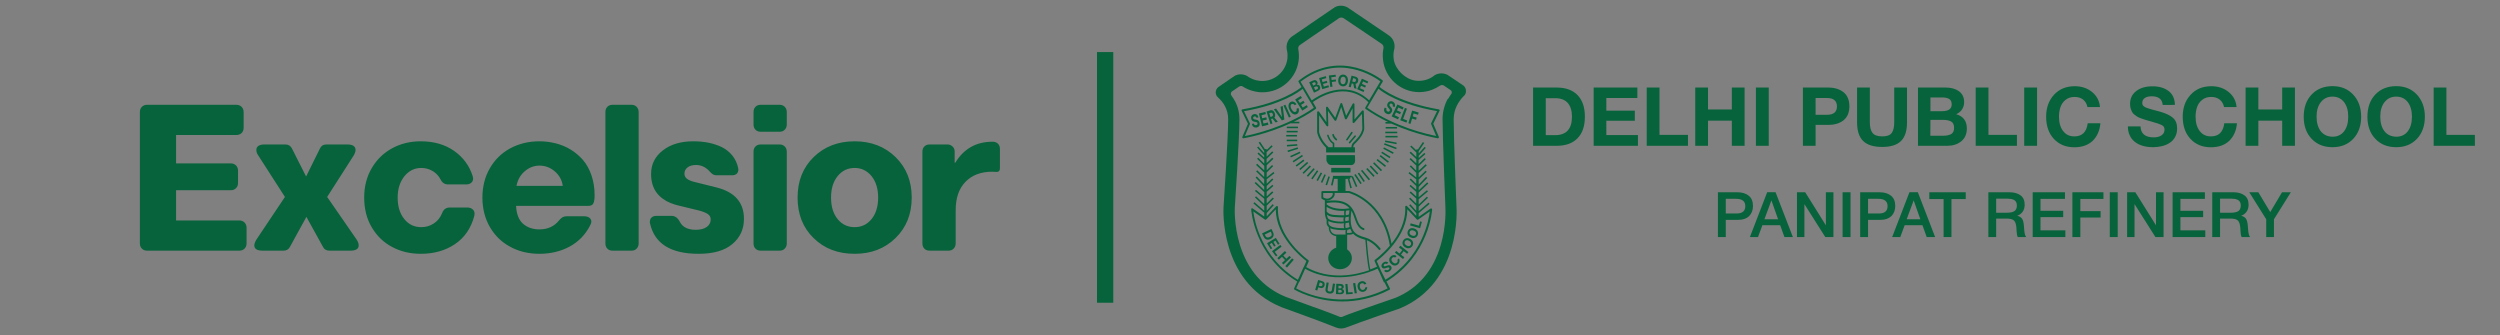 <svg width="768" height="103" viewBox="0 0 768 103" fill="none" xmlns="http://www.w3.org/2000/svg">
<rect x="0" y="0" width="768" height="103" fill="#808080" stroke="none"/>
<g clip-path="url(#clip0_2032_170)">
<mask id="mask0_2032_170" style="mask-type:luminance" maskUnits="userSpaceOnUse" x="364" y="0" width="398" height="103">
<path d="M761.231 0.5H364.769V103H761.231V0.5Z" fill="white"/>
</mask>
<g mask="url(#mask0_2032_170)">
<mask id="mask1_2032_170" style="mask-type:luminance" maskUnits="userSpaceOnUse" x="364" y="0" width="398" height="103">
<path d="M761.231 0.5H364.769V103H761.231V0.5Z" fill="white"/>
</mask>
<g mask="url(#mask1_2032_170)">
<path d="M470.963 44.79V26.889H478.204C480.969 26.889 483.106 27.669 484.615 29.202C486.123 30.761 486.877 32.974 486.877 35.84C486.877 38.731 486.123 40.943 484.615 42.477C483.106 44.036 480.969 44.79 478.204 44.79H470.963ZM474.86 41.522H477.701C481.17 41.522 482.905 39.636 482.905 35.84C482.905 34.029 482.478 32.622 481.623 31.641C480.768 30.66 479.461 30.158 477.726 30.158H474.86V41.522ZM502.998 26.889V30.107H493.469V34.004H502.219V37.097H493.469V41.496H503.174V44.79H489.572V26.889H502.998ZM518.547 41.421V44.79H505.876V26.889H509.798V41.421H518.547ZM535.939 26.889V44.79H532.017V37.072H524.701V44.79H520.779V26.889H524.701V33.627H532.017V26.889H535.939ZM543.361 26.889V44.79H539.414V26.889H543.361ZM553.852 26.889H561.57C563.581 26.889 565.165 27.392 566.347 28.348C567.529 29.303 568.132 30.736 568.132 32.647C568.132 34.532 567.529 35.965 566.372 36.921C565.19 37.876 563.657 38.354 561.771 38.354H557.748V44.79H553.852V26.889ZM557.748 30.107V35.261H561.243C563.28 35.261 564.31 34.407 564.31 32.697C564.31 30.987 563.28 30.107 561.268 30.107H557.748ZM585.832 26.889V37.65C585.832 40.214 585.203 42.125 583.971 43.332C582.739 44.539 580.828 45.142 578.214 45.142C575.549 45.142 573.613 44.539 572.356 43.307C571.099 42.075 570.495 40.164 570.495 37.6V26.889H574.417V37.6C574.417 39.058 574.694 40.139 575.247 40.843C575.8 41.547 576.806 41.899 578.264 41.899C579.672 41.899 580.627 41.547 581.13 40.843C581.633 40.139 581.909 39.058 581.909 37.6V26.889H585.832ZM589.205 26.889H597.678C599.337 26.889 600.72 27.266 601.776 28.021C602.832 28.775 603.385 29.881 603.385 31.39C603.385 32.245 603.159 32.974 602.731 33.627C602.279 34.281 601.701 34.759 600.946 35.086C603.109 35.714 604.215 37.172 604.215 39.46C604.215 41.17 603.637 42.477 602.505 43.407C601.349 44.337 599.916 44.79 598.156 44.79H589.205V26.889ZM593.027 29.931V34.155H596.597C598.558 34.155 599.564 33.451 599.564 32.069C599.564 31.239 599.287 30.686 598.759 30.384C598.206 30.082 597.502 29.931 596.597 29.931H593.027ZM593.027 36.82L593.002 41.698H596.949C597.98 41.698 598.784 41.522 599.388 41.195C599.991 40.843 600.293 40.214 600.293 39.259C600.293 38.278 599.966 37.625 599.337 37.298C598.709 36.971 597.854 36.82 596.773 36.82H593.027ZM619.604 41.421V44.79H606.933V26.889H610.855V41.421H619.604ZM625.783 26.889V44.79H621.836V26.889H625.783ZM645.241 37.876C645.04 40.139 644.235 41.924 642.878 43.256C641.495 44.564 639.609 45.243 637.221 45.243C634.606 45.243 632.519 44.363 630.935 42.653C629.351 40.943 628.572 38.656 628.572 35.84C628.572 33.15 629.351 30.912 630.961 29.152C632.57 27.367 634.707 26.487 637.372 26.487C639.484 26.487 641.269 27.09 642.727 28.297C644.16 29.504 644.964 31.038 645.115 32.898H641.269C641.067 31.892 640.615 31.138 639.911 30.585C639.207 30.032 638.352 29.781 637.296 29.781C636.19 29.781 635.285 30.082 634.531 30.686C633.776 31.289 633.274 32.043 632.972 32.923C632.67 33.828 632.519 34.784 632.519 35.84C632.519 37.7 632.947 39.158 633.802 40.265C634.656 41.371 635.788 41.899 637.246 41.899C639.634 41.899 640.992 40.566 641.344 37.876H645.241ZM668.133 32.219L664.387 32.245C664.236 30.459 663.105 29.579 660.993 29.579C660.088 29.579 659.384 29.755 658.881 30.107C658.378 30.459 658.102 30.962 658.102 31.616C658.102 31.817 658.152 32.018 658.202 32.194C658.278 32.345 658.403 32.496 658.579 32.647C658.781 32.798 658.957 32.898 659.133 32.999C659.334 33.099 659.61 33.2 659.962 33.3C660.314 33.401 660.641 33.502 660.943 33.602C661.244 33.678 661.647 33.778 662.175 33.929C662.728 34.055 663.18 34.18 663.583 34.306C665.343 34.809 666.675 35.437 667.53 36.192C668.385 36.946 668.812 38.027 668.812 39.435C668.812 40.441 668.611 41.346 668.183 42.1C667.781 42.854 667.203 43.458 666.499 43.91C665.795 44.363 665.016 44.69 664.161 44.891C663.306 45.092 662.401 45.218 661.446 45.218C659.032 45.218 657.121 44.639 655.764 43.533C654.406 42.427 653.702 40.843 653.677 38.831H657.574C657.649 41.069 659.007 42.2 661.622 42.2C662.652 42.2 663.457 41.974 664.06 41.547C664.664 41.119 664.94 40.541 664.94 39.812C664.94 39.184 664.689 38.731 664.136 38.454C663.583 38.153 662.451 37.776 660.691 37.273C660.591 37.248 660.515 37.222 660.465 37.222C660.415 37.197 660.364 37.172 660.264 37.147C660.188 37.122 660.113 37.097 660.038 37.097C659.434 36.921 659.032 36.795 658.781 36.72C658.554 36.644 658.177 36.519 657.674 36.343C657.172 36.141 656.794 35.99 656.568 35.84C656.317 35.689 656.04 35.463 655.688 35.211C655.336 34.935 655.11 34.658 654.959 34.356C654.808 34.055 654.657 33.703 654.532 33.275C654.406 32.848 654.356 32.395 654.356 31.892C654.356 30.258 654.984 28.951 656.241 27.97C657.498 27.015 659.158 26.512 661.244 26.512C663.256 26.512 664.89 26.99 666.172 27.945C667.429 28.901 668.083 30.309 668.133 32.219ZM687.2 37.876C686.999 40.139 686.195 41.924 684.837 43.256C683.454 44.564 681.568 45.243 679.18 45.243C676.565 45.243 674.479 44.363 672.895 42.653C671.311 40.943 670.531 38.656 670.531 35.84C670.531 33.15 671.311 30.912 672.92 29.152C674.529 27.367 676.666 26.487 679.331 26.487C681.443 26.487 683.228 27.09 684.686 28.297C686.119 29.504 686.924 31.038 687.074 32.898H683.228C683.027 31.892 682.574 31.138 681.87 30.585C681.166 30.032 680.311 29.781 679.255 29.781C678.149 29.781 677.244 30.082 676.49 30.686C675.736 31.289 675.233 32.043 674.931 32.923C674.629 33.828 674.479 34.784 674.479 35.84C674.479 37.7 674.906 39.158 675.761 40.265C676.616 41.371 677.747 41.899 679.205 41.899C681.594 41.899 682.951 40.566 683.303 37.876H687.2ZM705.006 26.889V44.79H701.084V37.072H693.768V44.79H689.846V26.889H693.768V33.627H701.084V26.889H705.006ZM716.576 26.462C719.191 26.462 721.303 27.342 722.912 29.077C724.521 30.811 725.35 33.074 725.35 35.865C725.35 38.681 724.521 40.943 722.912 42.653C721.303 44.363 719.166 45.218 716.551 45.218C713.886 45.218 711.749 44.363 710.14 42.653C708.506 40.943 707.701 38.681 707.701 35.865C707.701 33.049 708.506 30.761 710.115 29.052C711.724 27.342 713.886 26.462 716.576 26.462ZM716.526 29.68C715.042 29.68 713.861 30.258 712.981 31.364C712.101 32.471 711.648 33.954 711.648 35.815C711.648 37.725 712.101 39.234 712.956 40.34C713.836 41.421 715.042 41.974 716.576 41.999C718.059 41.999 719.241 41.446 720.096 40.34C720.951 39.234 721.378 37.725 721.378 35.815C721.378 33.929 720.926 32.446 720.071 31.339C719.191 30.233 718.009 29.68 716.526 29.68ZM736.145 26.462C738.76 26.462 740.871 27.342 742.481 29.077C744.09 30.811 744.919 33.074 744.919 35.865C744.919 38.681 744.09 40.943 742.481 42.653C740.871 44.363 738.734 45.218 736.12 45.218C733.455 45.218 731.318 44.363 729.709 42.653C728.074 40.943 727.27 38.681 727.27 35.865C727.27 33.049 728.074 30.761 729.683 29.052C731.293 27.342 733.455 26.462 736.145 26.462ZM736.095 29.68C734.611 29.68 733.43 30.258 732.55 31.364C731.67 32.471 731.217 33.954 731.217 35.815C731.217 37.725 731.67 39.234 732.524 40.34C733.404 41.421 734.611 41.974 736.145 41.999C737.628 41.999 738.81 41.446 739.665 40.34C740.519 39.234 740.947 37.725 740.947 35.815C740.947 33.929 740.494 32.446 739.64 31.339C738.76 30.233 737.578 29.68 736.095 29.68ZM760.288 41.421V44.79H747.617V26.889H751.539V41.421H760.288Z" fill="#07633B"/>
<path d="M527.744 59.063H533.72C535.19 59.063 536.369 59.431 537.22 60.127C538.071 60.823 538.516 61.867 538.516 63.26C538.516 64.575 538.11 65.619 537.317 66.393C536.505 67.167 535.422 67.534 534.049 67.534H530.161V72.833H527.744V59.063ZM530.161 61.075V65.581H533.526C535.267 65.581 536.157 64.826 536.157 63.318C536.157 61.829 535.209 61.075 533.314 61.075H530.161ZM545.454 59.044L550.773 72.833H548.181L546.866 69.178H541.412L540.058 72.833H537.564L542.882 59.044H545.454ZM546.228 67.36L544.178 61.558L542.031 67.36H546.228ZM563.227 59.063V72.833H560.732L554.312 62.699V72.833H552.03V59.063H554.563L560.907 69.217V59.063H563.227ZM568.482 59.063V72.833H566.045V59.063H568.482ZM571.447 59.063H577.423C578.892 59.063 580.072 59.431 580.923 60.127C581.774 60.823 582.219 61.867 582.219 63.26C582.219 64.575 581.813 65.619 581.02 66.393C580.207 67.167 579.124 67.534 577.751 67.534H573.864V72.833H571.447V59.063ZM573.864 61.075V65.581H577.229C578.97 65.581 579.859 64.826 579.859 63.318C579.859 61.829 578.912 61.075 577.016 61.075H573.864ZM589.158 59.044L594.476 72.833H591.885L590.57 69.178H585.116L583.762 72.833H581.267L586.586 59.044H589.158ZM589.931 67.36L587.881 61.558L585.735 67.36H589.931ZM603.879 59.063V61.152H599.489V72.833H597.072V61.152H592.682V59.063H603.879ZM610.824 59.063H617.341C618.695 59.063 619.817 59.373 620.687 59.992C621.538 60.611 621.983 61.577 621.983 62.892C621.983 63.724 621.77 64.44 621.383 65.02C620.977 65.6 620.416 66.026 619.701 66.277C620.03 66.354 620.32 66.47 620.571 66.625C620.803 66.78 620.997 66.954 621.132 67.128C621.267 67.321 621.383 67.553 621.48 67.824C621.557 68.114 621.616 68.366 621.654 68.578C621.693 68.791 621.712 69.062 621.751 69.41C621.751 69.507 621.77 69.681 621.79 69.932C621.809 70.203 621.828 70.377 621.828 70.454C621.828 70.532 621.848 70.686 621.867 70.88C621.886 71.093 621.906 71.247 621.925 71.325C621.925 71.402 621.944 71.537 621.983 71.692C622.022 71.847 622.041 71.982 622.08 72.059C622.099 72.137 622.138 72.234 622.176 72.35C622.215 72.466 622.254 72.543 622.312 72.62C622.35 72.698 622.408 72.775 622.486 72.833H619.894C619.856 72.794 619.817 72.736 619.778 72.659C619.74 72.582 619.72 72.504 619.701 72.427C619.662 72.35 619.643 72.272 619.643 72.195C619.624 72.118 619.604 72.021 619.585 71.905C619.566 71.789 619.566 71.673 619.566 71.595L619.527 71.247L619.488 70.899C619.488 70.822 619.469 70.686 619.469 70.493C619.449 70.3 619.45 70.164 619.45 70.087C619.372 68.965 619.14 68.211 618.734 67.785C618.328 67.36 617.554 67.147 616.432 67.147H613.222V72.833H610.824V59.063ZM613.222 61.036V65.349H616.413C616.877 65.349 617.264 65.329 617.593 65.271C617.902 65.233 618.231 65.136 618.56 65.001C618.889 64.865 619.14 64.633 619.314 64.324C619.488 64.014 619.585 63.627 619.585 63.144C619.585 62.718 619.508 62.351 619.353 62.061C619.198 61.771 618.966 61.558 618.676 61.403C618.386 61.268 618.096 61.171 617.786 61.113C617.477 61.075 617.129 61.036 616.723 61.036H613.222ZM634.362 59.063V61.094H626.839V64.749H633.821V66.702H626.839V70.764H634.478V72.833H624.441V59.063H634.362ZM646.176 59.063V61.113H639.078V64.865H645.306V66.819H639.078V72.833H636.641V59.063H646.176ZM650.562 59.063V72.833H648.125V59.063H650.562ZM664.647 59.063V72.833H662.152L655.732 62.699V72.833H653.45V59.063H655.983L662.326 69.217V59.063H664.647ZM677.347 59.063V61.094H669.824V64.749H676.806V66.702H669.824V70.764H677.464V72.833H667.426V59.063H677.347ZM679.607 59.063H686.125C687.479 59.063 688.6 59.373 689.471 59.992C690.321 60.611 690.766 61.577 690.766 62.892C690.766 63.724 690.554 64.44 690.167 65.02C689.761 65.6 689.2 66.026 688.484 66.277C688.813 66.354 689.103 66.47 689.354 66.625C689.587 66.78 689.78 66.954 689.915 67.128C690.051 67.321 690.167 67.553 690.263 67.824C690.341 68.114 690.399 68.366 690.438 68.578C690.476 68.791 690.496 69.062 690.534 69.41C690.534 69.507 690.554 69.681 690.573 69.932C690.592 70.203 690.612 70.377 690.612 70.454C690.612 70.532 690.631 70.686 690.65 70.88C690.67 71.093 690.689 71.247 690.708 71.325C690.708 71.402 690.728 71.537 690.766 71.692C690.805 71.847 690.824 71.982 690.863 72.059C690.882 72.137 690.921 72.234 690.96 72.35C690.998 72.466 691.037 72.543 691.095 72.62C691.134 72.698 691.192 72.775 691.269 72.833H688.678C688.639 72.794 688.6 72.736 688.562 72.659C688.523 72.582 688.504 72.504 688.484 72.427C688.446 72.35 688.426 72.272 688.426 72.195C688.407 72.118 688.387 72.021 688.368 71.905C688.349 71.789 688.349 71.673 688.349 71.595L688.31 71.247L688.271 70.899C688.271 70.822 688.252 70.686 688.252 70.493C688.233 70.3 688.233 70.164 688.233 70.087C688.155 68.965 687.923 68.211 687.517 67.785C687.111 67.36 686.338 67.147 685.216 67.147H682.005V72.833H679.607V59.063ZM682.005 61.036V65.349H685.196C685.661 65.349 686.047 65.329 686.376 65.271C686.686 65.233 687.014 65.136 687.343 65.001C687.672 64.865 687.923 64.633 688.097 64.324C688.271 64.014 688.368 63.627 688.368 63.144C688.368 62.718 688.291 62.351 688.136 62.061C687.981 61.771 687.749 61.558 687.459 61.403C687.169 61.268 686.879 61.171 686.57 61.113C686.26 61.075 685.912 61.036 685.506 61.036H682.005ZM703.743 59.063L698.56 67.36V72.833H696.181V67.36L690.979 59.063H693.764L697.419 65.155L701.036 59.063H703.743Z" fill="#07633B"/>
<path d="M439.766 64.053C439.669 64.005 439.548 64.005 439.452 64.077L435.821 66.619V65.505L439.161 62.625L438.846 62.262L435.821 64.852V63.496L438.677 60.761L438.338 60.422L435.821 62.843V61.197L438.677 58.801L438.362 58.438L435.821 60.568V59.115L435.845 59.14L438.774 56.38L438.435 56.017L435.821 58.486V57.421L438.459 54.662L438.096 54.323L435.821 56.719V55.17L438.29 52.774L437.951 52.435L435.821 54.492V53.137L438.314 50.789L437.975 50.426L435.797 52.459V51.08L437.999 48.901L437.66 48.562L435.797 50.402V49.167L437.878 47.328L437.564 46.965L435.821 48.538V47.861L437.999 45.44L437.636 45.125L435.821 47.134V46.457L437.515 43.915L437.104 43.649L435.603 45.9H435.095V46.191L433.57 44.714L433.231 45.053L435.095 46.844V48.224L433.376 46.578L433.037 46.941L435.095 48.901V50.184L433.352 48.538L433.013 48.901L435.071 50.862V52.411L433.425 50.789L433.086 51.128L435.071 53.089V54.492L432.989 52.846L432.699 53.234L435.071 55.097V56.477L433.376 54.831L433.037 55.17L435.071 57.155V58.292L433.328 56.792L433.013 57.155L435.071 58.946V60.35L433.376 58.801L433.037 59.164L435.071 61.003V62.528L433.207 60.713L432.868 61.052L435.071 63.206V64.755L433.255 62.746L432.892 63.061L435.071 65.481V66.328L432.215 63.303C432.118 63.206 431.997 63.182 431.876 63.23C431.755 63.279 431.682 63.399 431.682 63.52C431.924 68.022 429.77 71.992 427.471 74.872C425.026 61.318 414.546 58.704 414.449 58.68H413.336V54.952H414.788V54.468H415.248L416.53 57.445L416.966 57.252L415.611 54.105L415.272 54.25V54.008C415.272 54.008 409.439 54.008 409.487 54.032V54.444H409.463L408.882 56.889L409.366 57.01L409.85 54.952H410.939V58.704H406.534C406.534 58.704 406.123 58.68 406.002 58.801C405.929 58.873 405.929 59.043 405.929 59.043V60.931L406.026 61.027C406.244 61.197 406.583 61.415 406.994 61.536V65.166C406.994 65.457 407.042 66.764 407.527 67.442V68.555C407.527 68.603 407.551 69.257 408.204 69.814C408.18 70.249 408.228 72.161 410.383 72.549H410.479V76.082C409.051 76.542 408.035 77.801 408.035 79.301C408.035 81.189 409.656 82.714 411.665 82.714C413.674 82.714 415.296 81.189 415.296 79.301C415.296 78.188 414.715 77.22 413.844 76.591V72.573L413.868 72.089C414.352 72.113 415.248 72.137 415.707 71.798C416.627 72.815 417.91 73.202 419.169 73.589L419.265 73.614C419.314 73.638 419.362 73.662 419.435 73.662C419.556 75.163 419.992 80.802 420.573 83.029C416.53 84.433 408.64 86.2 401.258 82.061L402.032 80.294C402.081 80.173 402.056 80.003 401.935 79.931C401.839 79.858 392.084 72.912 392.593 63.593C392.593 63.472 392.52 63.351 392.399 63.303C392.278 63.254 392.157 63.279 392.06 63.375L389.132 66.473V65.457L391.31 63.036L390.947 62.722L389.132 64.731V63.182L391.334 61.027L390.995 60.689L389.132 62.504V60.979L391.165 59.14L390.826 58.776L389.132 60.326V58.922L391.189 57.131L390.874 56.768L389.132 58.268V57.131L391.165 55.146L390.826 54.807L389.132 56.453V55.073L391.504 53.21L391.213 52.822L389.132 54.468V52.992L391.116 51.031L390.777 50.692L389.132 52.314V50.765L391.189 48.804L390.85 48.441L389.107 50.087V48.804L391.165 46.844L390.826 46.481L389.107 48.127V46.747L390.971 44.956L390.632 44.617L389.107 46.094V45.803H388.575L387.074 43.552L386.663 43.819L388.357 46.36V47.013L386.542 45.005L386.179 45.319L388.357 47.739V48.417L386.614 46.844L386.3 47.207L388.381 49.047V50.281L386.517 48.441L386.179 48.78L388.381 50.959V52.338L386.203 50.305L385.864 50.668L388.357 53.016V54.371L386.227 52.314L385.888 52.653L388.357 55.049V56.598L386.082 54.202L385.719 54.541L388.357 57.3V58.365L385.767 55.896L385.428 56.259L388.357 59.019L388.381 58.994V60.447L385.84 58.317L385.525 58.68L388.381 61.076V62.722L385.864 60.301L385.525 60.64L388.381 63.375V64.731L385.356 62.117L385.041 62.48L388.381 65.36V66.522L384.823 64.029C384.726 63.956 384.605 63.956 384.509 64.005C384.412 64.053 384.339 64.174 384.363 64.295C384.363 64.44 385.259 78.503 398.498 86.49L397.554 88.596C397.482 88.741 397.554 88.91 397.676 88.983C397.772 89.031 403.775 92.614 412.367 92.614C416.676 92.614 421.662 91.718 426.866 89.007C427.011 88.935 427.059 88.741 426.986 88.596L425.922 86.466C439.064 78.478 439.96 64.465 439.96 64.319C439.936 64.222 439.863 64.101 439.766 64.053ZM406.486 60.616V59.285H409.39C409.487 59.527 409.56 60.084 408.688 60.713C407.744 61.366 406.8 60.834 406.486 60.616ZM414.352 66.546C414.328 66.982 414.328 67.393 414.352 67.756C414.013 67.829 413.65 67.901 413.311 67.95C413.118 67.393 413.263 66.957 413.384 66.715C413.747 66.691 414.086 66.643 414.352 66.546ZM413.481 64.731C413.82 64.707 414.183 64.658 414.546 64.61C414.473 65.045 414.425 65.457 414.4 65.868C414.207 65.989 413.868 66.062 413.456 66.11C413.336 65.554 413.408 65.021 413.481 64.731ZM413.36 68.555C413.699 68.507 414.037 68.458 414.376 68.361C414.425 68.87 414.497 69.305 414.618 69.717L414.57 69.692C414.473 69.862 414.013 70.007 413.384 70.056C413.19 69.499 413.287 68.87 413.36 68.555ZM407.575 62.819V62.359C411.472 61.802 413.456 62.673 414.594 64.005C410.068 64.682 407.986 63.157 407.575 62.819ZM407.575 63.569C408.301 64.053 409.802 64.779 412.343 64.779C412.537 64.779 412.755 64.779 412.972 64.755C412.9 65.07 412.876 65.578 412.972 66.135C412.053 66.183 410.891 66.086 409.947 66.038L409.729 66.013C408.277 65.917 407.696 65.166 407.551 64.973V63.569H407.575ZM407.623 65.917C408.035 66.255 408.712 66.57 409.681 66.643L409.898 66.667C410.721 66.715 411.617 66.788 412.416 66.788C412.561 66.788 412.706 66.788 412.827 66.788C412.706 67.103 412.634 67.538 412.803 68.047C410.383 68.24 408.398 67.563 408.035 67.175C407.817 66.909 407.696 66.401 407.623 65.917ZM408.083 68.531V67.901C408.858 68.313 410.286 68.652 411.956 68.652C412.246 68.652 412.561 68.627 412.876 68.603C412.803 68.966 412.755 69.523 412.9 70.104C411.98 70.128 410.842 70.056 409.729 69.838C408.132 69.499 408.083 68.579 408.083 68.531ZM413.36 71.677V72.04H410.383C408.955 71.798 408.688 70.685 408.664 70.104C408.93 70.225 409.245 70.346 409.608 70.419C410.358 70.564 411.472 70.709 412.513 70.709C412.827 70.709 413.118 70.685 413.408 70.661C413.311 70.951 413.263 71.314 413.36 71.677ZM413.82 71.556C413.723 71.193 413.844 70.806 413.916 70.612C414.279 70.54 414.57 70.443 414.812 70.298C414.957 70.709 415.151 71.072 415.369 71.362C415.078 71.556 414.376 71.605 413.82 71.556ZM419.895 73.783C422.194 74.751 423.695 76.833 423.695 76.857L424.203 76.518C424.13 76.397 422.291 73.807 419.411 72.96L419.314 72.936C416.676 72.161 414.183 71.435 415.151 64.755C415.611 65.505 415.877 66.328 416.143 67.103C416.264 67.417 416.361 67.732 416.482 68.022C417.499 70.636 418.975 70.709 419.12 70.709L419.096 70.104C419.096 70.104 417.91 70.08 417.015 67.805C416.893 67.514 416.797 67.224 416.7 66.909C415.804 64.319 414.594 60.761 407.551 61.729V61.608C407.599 61.608 407.648 61.608 407.696 61.608C408.132 61.608 408.592 61.487 409.027 61.173C410.044 60.471 410.092 59.721 409.995 59.261H414.328C414.957 59.43 424.832 62.262 426.962 75.477C424.663 78.188 422.388 79.81 422.364 79.834C422.243 79.907 422.194 80.076 422.267 80.197L423.017 81.915C422.702 82.061 421.976 82.4 420.96 82.763C420.451 80.73 420.016 75.55 419.895 73.783ZM385.017 64.948L388.599 67.466C388.72 67.563 388.889 67.538 388.986 67.417L391.915 64.295C391.963 72.766 399.951 79.156 401.33 80.197L400.604 81.867C400.556 81.891 400.532 81.94 400.507 81.988L398.716 85.958C387.437 79.132 385.356 67.756 385.017 64.948ZM426.26 88.596C412.27 95.736 399.999 89.612 398.184 88.596L399.031 86.708C399.104 86.684 399.152 86.635 399.176 86.563L400.943 82.569C410.721 88.015 421.371 83.392 423.211 82.521L423.743 83.586L425.05 86.563C425.074 86.635 425.147 86.708 425.244 86.732C425.268 86.732 425.292 86.732 425.316 86.756L426.26 88.596ZM425.607 85.933L424.3 83.319L422.92 80.197C424.3 79.156 432.287 72.766 432.336 64.295L435.264 67.417C435.361 67.538 435.531 67.538 435.652 67.466L439.234 64.948C438.919 67.756 436.838 79.084 425.607 85.933Z" fill="#07633B"/>
<path d="M398.983 24.77C398.862 24.867 398.837 25.037 398.91 25.157L399.83 26.731C398.813 27.578 393.512 31.572 381.653 33.605C381.556 33.629 381.483 33.677 381.435 33.774C381.386 33.871 381.386 33.968 381.435 34.04L383.371 38.01L381.653 42.052C381.604 42.149 381.628 42.27 381.701 42.367C381.749 42.439 381.846 42.487 381.943 42.487C381.967 42.487 381.967 42.487 381.991 42.487C382.088 42.463 388.89 41.374 396.465 37.865V37.889H399.152V37.405H397.434C399.685 36.316 402.008 35.008 404.211 33.459C404.332 33.363 404.38 33.193 404.307 33.048L403.315 31.354C404.792 30.265 413.336 24.504 420.379 31.402L419.411 33.048C419.338 33.193 419.362 33.363 419.508 33.459C421.759 35.033 424.106 36.364 426.406 37.477H425.607V37.961H427.398C434.901 41.374 441.582 42.463 441.678 42.487C441.703 42.487 441.703 42.487 441.727 42.487C441.824 42.487 441.92 42.439 441.969 42.367C442.041 42.27 442.041 42.173 442.017 42.052L440.299 38.01L442.235 34.04C442.284 33.944 442.284 33.847 442.235 33.774C442.187 33.677 442.114 33.629 442.017 33.605C430.036 31.547 424.736 27.505 423.792 26.707L424.784 25.061C424.857 24.94 424.832 24.77 424.711 24.673C424.542 24.577 412.15 14.459 398.983 24.77ZM403.606 33.121C395.013 39.099 384.847 41.326 382.427 41.786L383.976 38.131C384 38.058 384 37.961 383.976 37.889L382.161 34.161C393.706 32.128 398.91 28.328 400.169 27.287L402.613 31.451C402.637 31.475 402.662 31.499 402.686 31.523L403.606 33.121ZM441.461 34.137L439.645 37.865C439.597 37.937 439.597 38.034 439.645 38.107L441.194 41.761C438.75 41.301 428.584 39.075 420.016 33.096L423.453 27.239C424.687 28.304 429.891 32.104 441.461 34.137ZM420.597 30.821C413.336 23.923 404.646 29.611 402.952 30.846L400.483 26.658C400.483 26.634 400.459 26.634 400.435 26.61L399.539 25.109C411.327 16.057 422.412 23.778 424.058 24.988L420.597 30.821Z" fill="#07633B"/>
<path d="M398.741 38.905H395.304V39.389H398.741V38.905Z" fill="#07633B"/>
<path d="M398.644 40.188H395.255V40.672H398.644V40.188Z" fill="#07633B"/>
<path d="M398.426 41.447H395.134V41.931H398.426V41.447Z" fill="#07633B"/>
<path d="M398.499 42.899H395.28V43.383H398.499V42.899Z" fill="#07633B"/>
<path d="M398.497 44.273L395.336 44.521L395.374 45.004L398.535 44.756L398.497 44.273Z" fill="#07633B"/>
<path d="M398.633 45.264L395.521 46.26L395.669 46.721L398.781 45.725L398.633 45.264Z" fill="#07633B"/>
<path d="M399.288 46.579L396.361 47.918L396.562 48.358L399.489 47.019L399.288 46.579Z" fill="#07633B"/>
<path d="M399.995 47.579L397.102 49.478L397.368 49.883L400.261 47.983L399.995 47.579Z" fill="#07633B"/>
<path d="M400.404 49.015L398.041 50.786L398.331 51.173L400.694 49.402L400.404 49.015Z" fill="#07633B"/>
<path d="M401.551 49.745L399.122 51.894L399.443 52.257L401.872 50.107L401.551 49.745Z" fill="#07633B"/>
<path d="M402.384 50.819L400.142 53.061L400.484 53.403L402.726 51.161L402.384 50.819Z" fill="#07633B"/>
<path d="M403.528 51.65L401.449 53.98L401.81 54.302L403.889 51.973L403.528 51.65Z" fill="#07633B"/>
<path d="M404.58 52.308L402.809 54.82L403.204 55.099L404.976 52.587L404.58 52.308Z" fill="#07633B"/>
<path d="M405.734 52.978L404.437 55.358L404.862 55.59L406.159 53.21L405.734 52.978Z" fill="#07633B"/>
<path d="M406.858 53.537L405.766 55.965L406.207 56.164L407.299 53.736L406.858 53.537Z" fill="#07633B"/>
<path d="M408.082 54.164L407.209 56.781L407.668 56.934L408.541 54.317L408.082 54.164Z" fill="#07633B"/>
<path d="M429.165 39.002H425.68V39.486H429.165V39.002Z" fill="#07633B"/>
<path d="M429.238 40.454H425.559V40.938H429.238V40.454Z" fill="#07633B"/>
<path d="M429.334 41.737H425.607V42.221H429.334V41.737Z" fill="#07633B"/>
<path d="M425.559 43.152L425.469 43.628L428.989 44.293L429.079 43.817L425.559 43.152Z" fill="#07633B"/>
<path d="M425.347 43.984L425.176 44.437L428.889 45.84L429.06 45.387L425.347 43.984Z" fill="#07633B"/>
<path d="M425.163 45.28L424.937 45.708L427.913 47.278L428.138 46.85L425.163 45.28Z" fill="#07633B"/>
<path d="M424.598 46.581L424.341 46.991L426.902 48.602L427.159 48.192L424.598 46.581Z" fill="#07633B"/>
<path d="M424.137 47.631L423.838 48.011L426.368 50.002L426.667 49.621L424.137 47.631Z" fill="#07633B"/>
<path d="M423.183 48.839L422.882 49.218L425.479 51.28L425.78 50.901L423.183 48.839Z" fill="#07633B"/>
<path d="M422.156 49.849L421.814 50.191L424.21 52.587L424.552 52.245L422.156 49.849Z" fill="#07633B"/>
<path d="M421.13 50.839L420.776 51.169L423.053 53.613L423.407 53.283L421.13 50.839Z" fill="#07633B"/>
<path d="M420.064 51.617L419.709 51.947L421.936 54.339L422.29 54.009L420.064 51.617Z" fill="#07633B"/>
<path d="M418.47 52.171L418.098 52.48L420.491 55.369L420.864 55.06L418.47 52.171Z" fill="#07633B"/>
<path d="M417.506 53.021L417.106 53.294L418.88 55.893L419.28 55.62L417.506 53.021Z" fill="#07633B"/>
<path d="M416.449 53.473L416.045 53.74L417.901 56.546L418.305 56.279L416.449 53.473Z" fill="#07633B"/>
<path d="M414.522 54.938L414.055 55.064L414.802 57.845L415.27 57.719L414.522 54.938Z" fill="#07633B"/>
<path d="M404.84 34.185C404.719 34.233 404.622 34.33 404.622 34.475V40.623C404.646 40.72 405.009 43.044 407.381 45.391V46.844H416.24V45.27H415.756C415.732 45.028 415.732 44.544 416.24 44.109C416.361 44.012 419.096 41.543 419.096 39.316L418.951 34.185C418.951 34.064 418.878 33.943 418.757 33.919C418.636 33.87 418.515 33.919 418.418 34.016L416.095 36.702V32.031C416.095 31.886 415.998 31.765 415.877 31.74C415.756 31.716 415.611 31.765 415.538 31.886L413.529 35.589L412.343 31.861C412.295 31.74 412.198 31.668 412.077 31.644C411.956 31.644 411.835 31.716 411.786 31.837L410.189 36.17L407.89 32.902C407.817 32.805 407.672 32.757 407.551 32.781C407.43 32.83 407.333 32.951 407.357 33.072L407.478 37.525L405.203 34.306C405.106 34.209 404.961 34.161 404.84 34.185ZM405.227 35.419L407.527 38.687C407.599 38.784 407.744 38.832 407.865 38.808C407.986 38.76 408.083 38.639 408.059 38.517L407.938 34.064L409.995 36.993C410.068 37.09 410.165 37.138 410.286 37.114C410.407 37.09 410.479 37.017 410.528 36.92L412.028 32.878L413.166 36.46C413.214 36.581 413.311 36.654 413.432 36.678C413.553 36.678 413.674 36.63 413.723 36.533L415.514 33.241V37.501C415.514 37.622 415.586 37.743 415.707 37.791C415.829 37.84 415.949 37.791 416.046 37.694L418.394 34.984L418.515 39.34C418.515 41.301 415.901 43.649 415.853 43.673C415.223 44.23 415.151 44.859 415.175 45.246H409.898V44.06C409.898 43.963 409.85 43.891 409.778 43.842C408.592 43.165 408.156 41.567 408.156 41.543C408.132 41.422 407.986 41.325 407.865 41.374C407.744 41.398 407.648 41.543 407.696 41.664C407.72 41.737 408.156 43.358 409.414 44.181V45.222H408.107C405.614 42.947 405.227 40.575 405.227 40.575V35.419Z" fill="#07633B"/>
<path d="M410.359 43.093C410.407 43.141 410.455 43.141 410.528 43.141C410.601 43.141 410.673 43.117 410.722 43.044C410.819 42.948 410.794 42.778 410.697 42.706C409.826 41.955 409.802 41.374 409.778 41.374C409.778 41.253 409.681 41.132 409.536 41.132C409.391 41.132 409.294 41.229 409.294 41.374C409.27 41.447 409.294 42.173 410.359 43.093Z" fill="#07633B"/>
<path d="M413.771 43.165C413.844 43.165 413.917 43.116 413.965 43.068L415.49 40.865C415.563 40.744 415.538 40.599 415.442 40.527C415.32 40.454 415.175 40.478 415.103 40.575L413.578 42.778C413.505 42.899 413.529 43.044 413.626 43.116C413.675 43.141 413.723 43.165 413.771 43.165Z" fill="#07633B"/>
<path d="M414.425 44.012C414.473 44.061 414.522 44.061 414.594 44.061C414.667 44.061 414.739 44.036 414.788 43.964L416.482 41.979C416.579 41.882 416.555 41.713 416.458 41.64C416.361 41.543 416.192 41.568 416.119 41.664L414.425 43.649C414.304 43.77 414.304 43.915 414.425 44.012Z" fill="#07633B"/>
<path d="M416.289 49.313C416.289 48.054 416.216 47.667 416.216 47.667H407.478V49.289C407.478 49.289 407.817 50.717 408.955 50.717C410.092 50.717 415.248 50.717 415.248 50.717C415.248 50.717 416.289 50.572 416.289 49.313Z" fill="#07633B"/>
<path d="M414.86 51.564H408.955V52.968H414.86V51.564Z" fill="#07633B"/>
<path d="M406.704 86.683C406.559 86.538 406.389 86.442 406.147 86.369L404.937 86.006L404.017 89.055L404.671 89.249L404.961 88.257L405.494 88.426C405.736 88.499 405.929 88.523 406.123 88.475C406.316 88.426 406.486 88.354 406.607 88.233C406.752 88.112 406.849 87.942 406.897 87.724C406.946 87.531 406.97 87.337 406.922 87.143C406.922 86.974 406.849 86.805 406.704 86.683ZM406.268 87.531C406.22 87.676 406.147 87.797 406.026 87.87C405.905 87.942 405.76 87.942 405.566 87.894L405.13 87.773L405.445 86.756L405.881 86.877C406.074 86.926 406.196 87.022 406.244 87.143C406.316 87.24 406.316 87.385 406.268 87.531Z" fill="#07633B"/>
<path d="M409.124 89.128C409.1 89.297 409.003 89.418 408.882 89.491C408.737 89.564 408.592 89.588 408.398 89.564C408.204 89.539 408.059 89.467 407.962 89.346C407.866 89.225 407.817 89.079 407.841 88.91L408.18 86.853L407.527 86.756L407.188 88.837C407.139 89.079 407.164 89.273 407.26 89.467C407.333 89.66 407.478 89.805 407.648 89.927C407.841 90.048 408.059 90.12 408.301 90.169C408.543 90.217 408.785 90.193 409.003 90.144C409.221 90.096 409.39 89.999 409.536 89.854C409.681 89.709 409.753 89.515 409.802 89.273L410.141 87.192L409.487 87.095L409.124 89.128Z" fill="#07633B"/>
<path d="M412.561 88.911C412.464 88.838 412.343 88.814 412.222 88.79V88.766C412.392 88.742 412.537 88.669 412.634 88.548C412.755 88.427 412.803 88.282 412.803 88.088C412.803 87.846 412.731 87.653 412.561 87.483C412.392 87.314 412.125 87.241 411.787 87.217L410.504 87.168L410.407 90.339L411.762 90.388C412.004 90.388 412.198 90.363 412.367 90.291C412.537 90.218 412.658 90.121 412.755 90C412.852 89.879 412.9 89.71 412.9 89.565C412.9 89.419 412.876 89.274 412.803 89.153C412.755 89.081 412.682 88.984 412.561 88.911ZM411.182 87.774L411.69 87.798C411.835 87.798 411.956 87.846 412.029 87.919C412.101 87.992 412.15 88.088 412.15 88.209C412.15 88.33 412.101 88.427 412.004 88.5C411.908 88.572 411.787 88.597 411.666 88.597L411.157 88.572L411.182 87.774ZM412.077 89.807C411.98 89.879 411.859 89.904 411.666 89.904L411.109 89.879L411.133 89.032L411.69 89.056C411.859 89.056 411.98 89.105 412.077 89.202C412.174 89.298 412.222 89.395 412.198 89.54C412.222 89.637 412.174 89.734 412.077 89.807Z" fill="#07633B"/>
<path d="M414.158 89.831L413.941 87.217L413.287 87.265L413.529 90.436L415.562 90.291L415.514 89.734L414.158 89.831Z" fill="#07633B"/>
<path d="M416.322 86.918L415.653 87.028L416.165 90.157L416.834 90.048L416.322 86.918Z" fill="#07633B"/>
<path d="M419.338 88.353C419.362 88.523 419.314 88.668 419.217 88.789C419.12 88.91 418.975 89.007 418.806 89.031C418.564 89.104 418.37 89.055 418.176 88.934C417.983 88.813 417.837 88.571 417.765 88.232C417.692 87.918 417.692 87.651 417.789 87.434C417.886 87.216 418.055 87.095 418.297 87.022C418.467 86.974 418.636 86.974 418.781 87.046C418.927 87.119 419.023 87.216 419.096 87.385L419.75 87.216C419.653 86.998 419.532 86.804 419.362 86.659C419.193 86.514 418.999 86.441 418.781 86.393C418.564 86.344 418.346 86.369 418.104 86.441C417.837 86.514 417.595 86.635 417.426 86.829C417.257 87.022 417.111 87.24 417.063 87.506C416.99 87.772 417.015 88.087 417.111 88.402C417.208 88.741 417.329 89.007 417.523 89.201C417.716 89.394 417.934 89.539 418.176 89.612C418.418 89.685 418.685 89.685 418.951 89.612C419.217 89.539 419.435 89.443 419.58 89.273C419.75 89.128 419.871 88.934 419.919 88.741C419.992 88.547 420.016 88.353 419.992 88.16L419.338 88.353Z" fill="#07633B"/>
<path d="M390.318 73.421C390.608 73.276 390.85 73.106 390.995 72.888C391.165 72.671 391.237 72.428 391.262 72.162C391.286 71.896 391.213 71.63 391.068 71.339L390.584 70.323L387.704 71.702L388.188 72.719C388.333 73.009 388.502 73.227 388.72 73.397C388.938 73.542 389.18 73.639 389.446 73.639C389.737 73.639 390.027 73.566 390.318 73.421ZM389.228 72.937C389.011 72.864 388.841 72.695 388.72 72.428L388.527 72.041L390.366 71.17L390.56 71.557C390.681 71.823 390.705 72.065 390.632 72.283C390.56 72.501 390.366 72.671 390.027 72.816C389.713 72.985 389.446 73.009 389.228 72.937Z" fill="#07633B"/>
<path d="M390.051 75.017L390.705 74.606L391.407 75.767L391.891 75.477L391.189 74.315L391.818 73.928L392.593 75.187L393.077 74.896L391.939 73.057L389.228 74.727L390.366 76.566L390.826 76.276L390.051 75.017Z" fill="#07633B"/>
<path d="M391.6 77.366L393.706 75.769L393.319 75.236L390.753 77.148L391.988 78.77L392.423 78.455L391.6 77.366Z" fill="#07633B"/>
<path d="M396.127 78.6L395.158 79.496L394.214 78.504L395.183 77.608L394.723 77.124L392.399 79.302L392.859 79.787L393.827 78.891L394.771 79.883L393.803 80.779L394.263 81.263L396.586 79.085L396.127 78.6Z" fill="#07633B"/>
<path d="M396.931 79.356L394.848 81.747L395.359 82.192L397.442 79.802L396.931 79.356Z" fill="#07633B"/>
<path d="M426.987 81.529C426.841 81.481 426.696 81.456 426.527 81.481C426.357 81.505 426.188 81.553 426.018 81.626L425.752 81.723C425.631 81.771 425.486 81.795 425.389 81.819C425.292 81.844 425.196 81.795 425.123 81.698C425.074 81.626 425.05 81.529 425.074 81.408C425.099 81.311 425.196 81.19 425.317 81.117C425.438 81.021 425.583 80.972 425.68 80.972C425.801 80.972 425.897 81.021 425.97 81.117L426.503 80.754C426.382 80.609 426.26 80.488 426.091 80.44C425.922 80.391 425.752 80.367 425.559 80.391C425.365 80.415 425.171 80.512 424.978 80.657C424.784 80.803 424.639 80.948 424.542 81.117C424.445 81.287 424.397 81.456 424.373 81.65C424.373 81.819 424.421 81.989 424.542 82.158C424.687 82.352 424.857 82.449 425.05 82.473C425.268 82.497 425.486 82.449 425.752 82.352L426.091 82.231C426.26 82.158 426.406 82.134 426.503 82.134C426.624 82.134 426.696 82.158 426.769 82.255C426.841 82.352 426.841 82.449 426.793 82.57C426.745 82.691 426.672 82.787 426.527 82.884C426.382 82.981 426.236 83.029 426.091 83.029C425.946 83.029 425.825 82.957 425.728 82.836L425.196 83.199C425.389 83.465 425.655 83.61 425.946 83.635C426.236 83.635 426.527 83.538 426.866 83.32C427.18 83.102 427.374 82.86 427.471 82.594C427.543 82.328 427.495 82.086 427.35 81.844C427.253 81.674 427.132 81.577 426.987 81.529Z" fill="#07633B"/>
<path d="M429.746 79.374L429.262 79.834C429.359 79.98 429.383 80.125 429.359 80.294C429.335 80.439 429.262 80.585 429.117 80.706C428.947 80.875 428.73 80.948 428.512 80.924C428.27 80.899 428.052 80.754 427.81 80.512C427.592 80.27 427.447 80.028 427.447 79.81C427.423 79.568 427.519 79.374 427.689 79.205C427.834 79.084 427.979 79.011 428.124 78.987C428.294 78.963 428.439 79.011 428.56 79.132L429.044 78.672C428.851 78.503 428.657 78.406 428.439 78.382C428.221 78.334 428.028 78.358 427.81 78.43C427.616 78.503 427.423 78.624 427.229 78.794C427.035 78.987 426.89 79.205 426.817 79.447C426.745 79.689 426.745 79.955 426.817 80.222C426.89 80.488 427.059 80.754 427.277 80.996C427.519 81.238 427.761 81.408 428.028 81.504C428.294 81.601 428.536 81.601 428.802 81.553C429.044 81.48 429.286 81.359 429.48 81.166C429.673 80.972 429.819 80.778 429.867 80.561C429.94 80.343 429.964 80.149 429.916 79.931C429.94 79.713 429.867 79.52 429.746 79.374Z" fill="#07633B"/>
<path d="M429.746 76.01L430.787 76.809L429.94 77.898L428.923 77.076L428.511 77.608L431.005 79.569L431.416 79.036L430.375 78.237L431.222 77.148L432.263 77.971L432.675 77.439L430.182 75.478L429.746 76.01Z" fill="#07633B"/>
<path d="M433.231 73.42C432.941 73.251 432.65 73.154 432.36 73.154C432.094 73.154 431.828 73.202 431.61 73.347C431.392 73.469 431.198 73.662 431.053 73.904C430.908 74.146 430.835 74.412 430.835 74.654C430.835 74.921 430.908 75.163 431.053 75.405C431.198 75.647 431.416 75.84 431.731 76.01C432.021 76.179 432.312 76.276 432.602 76.276C432.868 76.276 433.134 76.228 433.352 76.082C433.57 75.961 433.764 75.768 433.909 75.526C434.054 75.284 434.127 75.042 434.127 74.775C434.127 74.509 434.054 74.267 433.909 74.025C433.764 73.807 433.522 73.589 433.231 73.42ZM433.377 75.235C433.256 75.453 433.086 75.574 432.844 75.598C432.626 75.647 432.36 75.574 432.07 75.405C431.779 75.235 431.585 75.042 431.513 74.824C431.44 74.606 431.465 74.388 431.585 74.17C431.707 73.953 431.876 73.832 432.118 73.783C432.336 73.735 432.602 73.807 432.892 73.977C433.183 74.146 433.377 74.34 433.449 74.558C433.522 74.8 433.522 75.017 433.377 75.235Z" fill="#07633B"/>
<path d="M435.313 70.734C435.143 70.516 434.877 70.347 434.563 70.226C434.248 70.105 433.933 70.056 433.667 70.081C433.401 70.105 433.159 70.202 432.941 70.371C432.747 70.541 432.578 70.734 432.481 71.001C432.384 71.267 432.336 71.533 432.384 71.775C432.408 72.041 432.529 72.259 432.699 72.477C432.868 72.695 433.135 72.864 433.449 72.985C433.764 73.106 434.054 73.155 434.345 73.13C434.611 73.106 434.853 73.009 435.071 72.84C435.264 72.671 435.434 72.477 435.531 72.211C435.628 71.945 435.676 71.702 435.628 71.436C435.579 71.17 435.482 70.952 435.313 70.734ZM434.974 71.993C434.877 72.211 434.732 72.356 434.514 72.428C434.296 72.501 434.03 72.477 433.715 72.332C433.401 72.211 433.183 72.041 433.086 71.848C432.965 71.654 432.965 71.436 433.062 71.194C433.159 70.976 433.304 70.831 433.522 70.758C433.74 70.686 434.006 70.71 434.321 70.855C434.635 70.976 434.853 71.146 434.95 71.339C435.047 71.557 435.071 71.775 434.974 71.993Z" fill="#07633B"/>
<path d="M433.183 69.258L436.257 70.129L436.789 68.168L436.257 67.999L435.894 69.33L433.352 68.604L433.183 69.258Z" fill="#07633B"/>
<path d="M386.711 37.235C386.614 37.09 386.469 36.993 386.324 36.896C386.179 36.824 386.009 36.775 385.816 36.751L385.525 36.703C385.38 36.679 385.259 36.654 385.162 36.582C385.065 36.533 384.993 36.412 384.968 36.291C384.944 36.17 384.968 36.049 385.041 35.953C385.114 35.856 385.21 35.783 385.38 35.759C385.525 35.735 385.646 35.759 385.767 35.831C385.864 35.904 385.937 36.025 385.985 36.17L386.59 36.074C386.542 35.831 386.469 35.638 386.348 35.468C386.227 35.299 386.082 35.178 385.888 35.105C385.695 35.033 385.501 35.008 385.283 35.057C385.065 35.105 384.872 35.178 384.726 35.299C384.581 35.42 384.46 35.59 384.388 35.783C384.315 35.977 384.315 36.194 384.363 36.437C384.412 36.727 384.533 36.945 384.702 37.114C384.872 37.26 385.089 37.356 385.356 37.405L385.695 37.453C385.864 37.477 386.009 37.526 386.106 37.574C386.203 37.623 386.275 37.719 386.3 37.865C386.324 38.01 386.3 38.131 386.227 38.252C386.154 38.349 386.033 38.421 385.864 38.445C385.695 38.47 385.549 38.445 385.428 38.373C385.307 38.3 385.21 38.155 385.186 37.961L384.581 38.058C384.654 38.494 384.823 38.809 385.089 38.978C385.332 39.172 385.646 39.22 386.009 39.172C386.372 39.099 386.638 38.954 386.808 38.712C386.977 38.47 387.026 38.155 386.953 37.792C386.881 37.574 386.808 37.38 386.711 37.235Z" fill="#07633B"/>
<path d="M388.139 37.962L387.921 37.018L389.18 36.727L389.011 36.025L387.752 36.34L387.534 35.396L388.865 35.057L388.72 34.379L386.735 34.864L387.703 38.809L389.664 38.325L389.495 37.623L388.139 37.962Z" fill="#07633B"/>
<path d="M391.722 35.589C391.746 35.371 391.722 35.13 391.649 34.863C391.528 34.476 391.334 34.21 391.092 34.016C390.85 33.847 390.56 33.798 390.221 33.895L389.083 34.258L390.294 38.131L390.899 37.937L390.463 36.557L390.899 36.412L391.867 37.623L392.545 37.405L391.48 36.098C391.625 35.977 391.697 35.807 391.722 35.589ZM390.681 35.807L390.269 35.928L389.906 34.766L390.318 34.645C390.657 34.548 390.899 34.694 391.02 35.081C391.141 35.444 391.02 35.686 390.681 35.807Z" fill="#07633B"/>
<path d="M393.392 32.805L393.827 35.927L393.803 35.951L392.012 33.337L391.334 33.579L393.779 36.992L394.553 36.702L394.045 32.539L393.392 32.805Z" fill="#07633B"/>
<path d="M394.855 32.157L394.282 32.417L395.962 36.12L396.535 35.86L394.855 32.157Z" fill="#07633B"/>
<path d="M398.281 33.411C398.353 33.605 398.377 33.798 398.329 33.968C398.281 34.137 398.184 34.258 398.039 34.331C397.845 34.428 397.627 34.428 397.385 34.282C397.143 34.137 396.949 33.895 396.732 33.508C396.538 33.145 396.441 32.806 396.465 32.54C396.49 32.273 396.586 32.08 396.804 31.983C396.949 31.91 397.119 31.886 397.288 31.959C397.458 32.007 397.603 32.128 397.724 32.322L398.281 32.031C398.111 31.765 397.918 31.572 397.724 31.426C397.506 31.281 397.312 31.209 397.095 31.184C396.877 31.16 396.659 31.209 396.465 31.329C396.223 31.451 396.054 31.644 395.957 31.886C395.836 32.128 395.812 32.419 395.836 32.758C395.86 33.096 395.981 33.459 396.199 33.847C396.417 34.234 396.635 34.549 396.877 34.766C397.119 34.984 397.385 35.105 397.651 35.154C397.918 35.202 398.16 35.154 398.402 35.033C398.62 34.912 398.789 34.742 398.886 34.549C398.983 34.331 399.031 34.113 399.031 33.871C399.031 33.629 398.983 33.387 398.886 33.169L398.281 33.411Z" fill="#07633B"/>
<path d="M400.217 33.048L399.685 32.225L400.774 31.547L400.387 30.942L399.322 31.644L398.789 30.821L399.951 30.071L399.588 29.49L397.869 30.579L400.072 33.992L401.766 32.878L401.403 32.297L400.217 33.048Z" fill="#07633B"/>
<path d="M425.825 34.863C426.164 35.057 426.478 35.13 426.769 35.057C427.059 34.984 427.301 34.791 427.495 34.476C427.616 34.282 427.664 34.089 427.689 33.919C427.689 33.75 427.664 33.581 427.592 33.411C427.519 33.242 427.422 33.096 427.277 32.951L427.083 32.733C426.987 32.636 426.914 32.515 426.866 32.395C426.817 32.273 426.841 32.152 426.914 32.031C426.987 31.91 427.083 31.838 427.205 31.814C427.326 31.789 427.447 31.814 427.592 31.886C427.737 31.959 427.81 32.08 427.858 32.201C427.882 32.322 427.882 32.467 427.81 32.612L428.366 32.951C428.487 32.733 428.56 32.54 428.56 32.322C428.56 32.104 428.536 31.91 428.415 31.741C428.318 31.572 428.173 31.402 427.955 31.281C427.761 31.16 427.543 31.087 427.35 31.087C427.132 31.087 426.938 31.136 426.769 31.233C426.575 31.329 426.43 31.499 426.309 31.717C426.164 31.983 426.091 32.225 426.14 32.443C426.188 32.685 426.285 32.903 426.478 33.096L426.72 33.363C426.841 33.508 426.914 33.629 426.962 33.726C427.011 33.847 426.987 33.944 426.914 34.065C426.841 34.185 426.72 34.258 426.599 34.307C426.454 34.331 426.333 34.307 426.188 34.21C426.043 34.113 425.946 33.992 425.898 33.847C425.849 33.701 425.873 33.532 425.97 33.363L425.413 33.024C425.196 33.411 425.123 33.75 425.22 34.065C425.292 34.403 425.486 34.67 425.825 34.863Z" fill="#07633B"/>
<path d="M429.48 36.679L429.77 36.025L428.439 35.396L428.851 34.525L430.085 35.106L430.375 34.476L429.141 33.895L429.552 33.024L430.908 33.653L431.198 33L429.262 32.08L427.519 35.759L429.48 36.679Z" fill="#07633B"/>
<path d="M432.07 37.67L432.312 37.017L431.029 36.533L432.215 33.386L431.586 33.144L430.157 36.944L432.07 37.67Z" fill="#07633B"/>
<path d="M433.788 36.437L435.022 36.8L435.216 36.122L433.982 35.759L434.248 34.839L435.628 35.251L435.821 34.573L433.812 33.968L432.65 37.865L433.304 38.058L433.788 36.437Z" fill="#07633B"/>
<path d="M405.227 26.198C405.106 26.101 404.985 26.053 404.864 26.053C404.743 26.029 404.622 26.053 404.501 26.101L404.477 26.077C404.598 25.98 404.695 25.835 404.743 25.666C404.792 25.496 404.767 25.327 404.671 25.133C404.549 24.891 404.38 24.722 404.162 24.649C403.92 24.576 403.654 24.601 403.339 24.746L402.177 25.278L403.654 28.473L404.888 27.892C405.106 27.796 405.276 27.674 405.372 27.529C405.493 27.384 405.542 27.239 405.566 27.07C405.59 26.9 405.542 26.73 405.469 26.561C405.421 26.416 405.324 26.295 405.227 26.198ZM403.073 25.544L403.533 25.327C403.678 25.254 403.799 25.254 403.896 25.278C403.993 25.327 404.09 25.399 404.138 25.496C404.186 25.617 404.211 25.738 404.162 25.859C404.114 25.98 404.017 26.053 403.896 26.101L403.436 26.319L403.073 25.544ZM404.864 27.142C404.816 27.263 404.719 27.336 404.549 27.433L404.041 27.674L403.654 26.827L404.162 26.585C404.307 26.513 404.453 26.513 404.574 26.561C404.695 26.61 404.792 26.706 404.864 26.827C404.888 26.924 404.913 27.045 404.864 27.142Z" fill="#07633B"/>
<path d="M406.68 26.61L406.438 25.787L407.769 25.424L407.599 24.819L406.268 25.206L406.05 24.383L407.454 23.996L407.285 23.391L405.228 23.972L406.196 27.385L408.277 26.78L408.108 26.199L406.68 26.61Z" fill="#07633B"/>
<path d="M410.358 24.407L409.076 24.577L408.955 23.73L410.383 23.56L410.31 22.955L408.229 23.197L408.664 26.707L409.342 26.634L409.148 25.182L410.431 25.012L410.358 24.407Z" fill="#07633B"/>
<path d="M411.351 23.657C411.206 23.923 411.133 24.238 411.109 24.625C411.085 25.012 411.133 25.327 411.254 25.617C411.375 25.908 411.544 26.101 411.762 26.271C411.98 26.416 412.222 26.513 412.513 26.537C412.803 26.561 413.045 26.489 413.287 26.368C413.529 26.247 413.699 26.053 413.844 25.787C413.989 25.52 414.062 25.206 414.086 24.819C414.11 24.431 414.062 24.093 413.941 23.826C413.82 23.56 413.65 23.342 413.432 23.173C413.215 23.027 412.973 22.931 412.682 22.907C412.392 22.882 412.15 22.955 411.908 23.076C411.69 23.197 411.496 23.415 411.351 23.657ZM411.787 24.673C411.811 24.31 411.908 24.02 412.053 23.826C412.222 23.633 412.416 23.56 412.658 23.56C412.9 23.584 413.094 23.681 413.239 23.899C413.384 24.117 413.432 24.383 413.408 24.77C413.384 25.133 413.287 25.424 413.142 25.617C412.973 25.811 412.779 25.884 412.537 25.884C412.295 25.884 412.101 25.763 411.956 25.545C411.811 25.327 411.762 25.061 411.787 24.673Z" fill="#07633B"/>
<path d="M415.248 25.617L415.732 25.738L415.998 27.093L416.724 27.287L416.409 25.786C416.603 25.738 416.773 25.665 416.918 25.52C417.063 25.375 417.16 25.181 417.208 24.963C417.305 24.624 417.281 24.334 417.136 24.067C416.99 23.826 416.748 23.632 416.409 23.559L415.199 23.245L414.304 26.657L414.957 26.827L415.248 25.617ZM415.683 23.995L416.119 24.116C416.482 24.213 416.627 24.431 416.53 24.794C416.434 25.133 416.216 25.253 415.853 25.157L415.417 25.036L415.683 23.995Z" fill="#07633B"/>
<path d="M418.878 28.28L419.12 27.699L417.789 27.094L418.128 26.344L419.362 26.901L419.629 26.344L418.394 25.763L418.733 25.013L420.064 25.618L420.331 25.061L418.37 24.166L416.918 27.385L418.878 28.28Z" fill="#07633B"/>
<path d="M410.939 1.559L411.23 1.365C411.133 1.414 411.036 1.486 410.939 1.559Z" fill="white"/>
<path d="M412.609 1.365L412.924 1.583C412.827 1.486 412.73 1.414 412.609 1.365Z" fill="white"/>
<path d="M423.041 93.461C421.807 93.897 420.669 94.284 419.653 94.647C420.694 94.26 421.807 93.873 423.041 93.461Z" fill="#07633B"/>
<path d="M444.849 30.192C444.776 30.313 444.704 30.434 444.631 30.58C444.704 30.459 444.776 30.313 444.849 30.192Z" fill="#07633B"/>
<path d="M445.817 28.062C445.866 28.159 445.866 28.256 445.866 28.377C445.89 28.256 445.866 28.159 445.817 28.062Z" fill="#07633B"/>
<path d="M426.841 92.154C426.503 92.275 426.188 92.372 425.873 92.493C426.188 92.372 426.503 92.251 426.841 92.154Z" fill="#07633B"/>
<path d="M424.833 13.951C424.857 13.975 424.857 14.024 424.881 14.048C424.857 13.999 424.857 13.975 424.833 13.951Z" fill="#07633B"/>
<path d="M442.646 26.101C442.695 26.101 442.744 26.077 442.816 26.077C442.768 26.077 442.719 26.101 442.646 26.101Z" fill="#07633B"/>
<path d="M438.387 27.941C438.701 27.869 439.016 27.772 439.331 27.675C439.04 27.796 438.726 27.869 438.387 27.941Z" fill="#07633B"/>
<path d="M445.648 28.933C445.672 28.909 445.696 28.861 445.721 28.836C445.696 28.861 445.672 28.885 445.648 28.933Z" fill="#07633B"/>
<path d="M405.009 94.768C404.792 94.695 404.574 94.623 404.356 94.526C404.598 94.623 404.816 94.695 405.009 94.768Z" fill="#07633B"/>
<path d="M417.571 95.373C416.724 95.663 415.974 95.953 415.296 96.195C415.974 95.929 416.724 95.663 417.571 95.373Z" fill="#07633B"/>
<path d="M406.171 95.204C405.881 95.107 405.59 94.986 405.3 94.889C405.59 94.986 405.881 95.083 406.171 95.204Z" fill="#07633B"/>
<path d="M399.176 92.638C399.007 92.565 398.837 92.517 398.668 92.444C398.837 92.517 399.007 92.59 399.176 92.638Z" fill="#07633B"/>
<path d="M397.627 92.081C397.192 91.912 396.732 91.767 396.272 91.597C396.732 91.767 397.167 91.912 397.627 92.081Z" fill="#07633B"/>
<path d="M407.745 95.785C407.696 95.761 407.648 95.736 407.599 95.736C407.648 95.761 407.696 95.785 407.745 95.785Z" fill="#07633B"/>
<path d="M403.46 94.186C402.565 93.848 401.597 93.509 400.556 93.122C401.597 93.509 402.565 93.872 403.46 94.186Z" fill="#07633B"/>
<path d="M398.716 14.798C398.716 14.87 398.716 14.919 398.74 14.992C398.74 14.919 398.716 14.846 398.716 14.798Z" fill="#07633B"/>
<path d="M413.409 96.897C413.385 96.923 413.336 96.923 413.311 96.947C413.336 96.923 413.36 96.897 413.409 96.897Z" fill="#07633B"/>
<path d="M413.021 97.043C412.876 97.091 412.73 97.163 412.609 97.212C412.755 97.139 412.876 97.091 413.021 97.043Z" fill="#07633B"/>
<path d="M409.826 96.608C409.608 96.535 409.39 96.439 409.173 96.342C409.39 96.439 409.608 96.511 409.826 96.608Z" fill="#07633B"/>
<path d="M409.996 96.656C409.947 96.632 409.899 96.632 409.875 96.608C409.899 96.632 409.947 96.656 409.996 96.656Z" fill="#07633B"/>
<path d="M408.519 96.1C408.471 96.076 408.446 96.076 408.398 96.052C408.446 96.076 408.495 96.076 408.519 96.1Z" fill="#07633B"/>
<path d="M410.891 97.042C410.746 96.994 410.625 96.921 410.479 96.873C410.625 96.921 410.77 96.97 410.891 97.042Z" fill="#07633B"/>
<path d="M413.965 2.26L414.473 2.599C414.304 2.478 414.135 2.357 413.965 2.26Z" fill="white"/>
<path d="M409.269 2.72L410.02 2.212C409.753 2.357 409.487 2.527 409.269 2.72Z" fill="white"/>
<path d="M411.182 5.527C411.351 5.406 411.52 5.334 411.714 5.31C411.52 5.358 411.327 5.431 411.182 5.527Z" fill="white"/>
<path d="M412.537 5.431C412.295 5.31 412.029 5.286 411.762 5.31C412.004 5.262 412.295 5.31 412.537 5.431Z" fill="white"/>
<path d="M396.659 11.336L397.409 10.828C397.143 10.973 396.901 11.143 396.659 11.336Z" fill="#F7941D"/>
<path d="M395.401 15.621C395.376 15.452 395.328 15.258 395.28 15.089C395.304 15.283 395.352 15.452 395.401 15.621Z" fill="#F7941D"/>
<path d="M426.26 10.562L426.987 11.071C426.769 10.877 426.527 10.708 426.26 10.562Z" fill="#F7941D"/>
<path d="M428.39 14.872C428.318 15.089 428.269 15.283 428.245 15.501C428.318 15.283 428.366 15.089 428.39 14.872Z" fill="#F7941D"/>
<path d="M383.129 23.318C383.298 23.463 383.492 23.585 383.686 23.706C383.516 23.56 383.347 23.439 383.129 23.318Z" fill="#F7941D"/>
<path d="M378.288 23.923L379.377 23.173C378.966 23.366 378.603 23.608 378.288 23.923Z" fill="#F7941D"/>
<path d="M444.68 23.003L445.479 23.535C445.237 23.342 444.97 23.148 444.68 23.003Z" fill="#F7941D"/>
<path d="M440.057 23.608C440.299 23.439 440.565 23.269 440.783 23.076C440.541 23.221 440.299 23.415 440.057 23.608Z" fill="#F7941D"/>
<path d="M413.626 100.456C413.505 100.504 413.408 100.553 413.311 100.577C413.408 100.553 413.529 100.504 413.626 100.456Z" fill="#F7941D"/>
<path d="M410.407 100.505C410.383 100.505 410.359 100.481 410.334 100.481C410.359 100.505 410.383 100.505 410.407 100.505Z" fill="#F7941D"/>
<path d="M374.174 26.731L374.561 26.465C374.416 26.538 374.295 26.634 374.174 26.731Z" fill="#F7941D"/>
<path d="M374.223 29.903C374.174 29.878 374.15 29.829 374.125 29.805C374.15 29.829 374.199 29.878 374.223 29.903Z" fill="#F7941D"/>
<path d="M449.521 29.562C449.69 29.441 449.835 29.296 449.932 29.15C449.811 29.271 449.666 29.417 449.521 29.562Z" fill="#F7941D"/>
<path d="M449.23 26.077L449.641 26.367C449.52 26.246 449.375 26.149 449.23 26.077Z" fill="#F7941D"/>
<path d="M449.642 26.343L449.23 26.053L445.478 23.535L444.68 23.003C444.123 22.713 443.47 22.543 442.792 22.543C442.066 22.543 441.364 22.737 440.783 23.076C440.541 23.269 440.299 23.439 440.057 23.608C438.556 24.576 436.717 25.036 434.732 24.746C431.682 24.31 428.681 21.405 428.173 18.356C428.003 17.364 428.052 16.395 428.221 15.5C428.269 15.282 428.318 15.064 428.366 14.87C428.39 14.653 428.415 14.435 428.415 14.217C428.415 12.958 427.858 11.845 426.962 11.095L426.236 10.586L414.473 2.623L413.965 2.284C413.36 1.946 412.682 1.752 411.932 1.752C411.23 1.752 410.576 1.921 410.02 2.236L409.269 2.744L397.409 10.853L396.659 11.361C395.788 12.111 395.231 13.225 395.231 14.483C395.231 14.701 395.255 14.919 395.279 15.137C395.328 15.306 395.352 15.476 395.4 15.669C395.546 16.395 395.57 17.17 395.497 17.944C395.086 21.672 392.012 24.625 388.26 24.867C386.59 24.963 385.017 24.552 383.71 23.753C383.516 23.632 383.323 23.511 383.153 23.366C382.548 23.027 381.87 22.834 381.144 22.834C380.515 22.834 379.934 22.979 379.402 23.221L378.312 23.971L374.585 26.537L374.198 26.803C373.762 27.19 373.472 27.747 373.472 28.376C373.472 28.981 373.714 29.514 374.125 29.877C374.149 29.901 374.198 29.95 374.222 29.974C375.674 31.305 377.296 33.459 377.296 36.63C377.296 42.415 375.868 63.641 375.868 63.641C375.868 63.641 374.343 86.369 393.585 94.332C393.585 94.332 405.881 98.761 410.334 100.577C410.358 100.577 410.383 100.601 410.407 100.601C410.891 100.794 411.399 100.916 411.956 100.916C412.416 100.916 412.876 100.843 413.311 100.697C413.408 100.649 413.529 100.625 413.626 100.577C418.128 98.834 429.939 94.792 429.939 94.792C449.182 86.853 447.439 63.641 447.439 63.641C447.439 63.641 446.568 42.463 446.568 36.654C446.568 33.459 448.117 31.136 449.521 29.659C449.666 29.514 449.811 29.369 449.932 29.248C450.198 28.909 450.343 28.473 450.343 28.013C450.343 27.287 450.077 26.73 449.642 26.343ZM444.631 30.579C444.365 31.087 444.123 31.62 443.929 32.176C443.808 32.491 443.712 32.83 443.615 33.169C443.324 34.209 443.155 35.323 443.155 36.557C443.155 42.342 444.002 62.794 444.026 63.666C444.026 63.69 444.026 63.738 444.026 63.763C444.026 63.811 444.389 69.208 442.574 75.356C440.25 83.198 435.603 88.62 428.729 91.476C428.318 91.621 427.931 91.742 427.543 91.888C427.301 91.96 427.083 92.057 426.841 92.13C426.503 92.251 426.188 92.347 425.873 92.468C424.881 92.807 423.937 93.122 423.066 93.436C421.831 93.872 420.694 94.26 419.677 94.623C419.677 94.623 419.677 94.623 419.653 94.623C418.951 94.865 418.297 95.107 417.668 95.325C417.62 95.349 417.595 95.349 417.547 95.373C416.99 95.567 416.458 95.76 415.974 95.93C415.732 96.026 415.49 96.099 415.272 96.196C415.078 96.268 414.86 96.341 414.667 96.414C414.643 96.414 414.618 96.438 414.57 96.438C414.473 96.462 414.401 96.51 414.304 96.535C414.11 96.607 413.917 96.68 413.747 96.752C413.723 96.752 413.699 96.776 413.674 96.776C413.602 96.8 413.529 96.825 413.457 96.874C413.432 96.874 413.408 96.898 413.384 96.898C413.36 96.922 413.311 96.922 413.287 96.947C413.19 96.971 413.118 97.019 413.021 97.043C412.876 97.091 412.731 97.164 412.609 97.212C412.609 97.212 412.585 97.212 412.585 97.237C412.537 97.261 412.488 97.285 412.44 97.285C412.416 97.309 412.367 97.309 412.343 97.333C412.101 97.43 411.811 97.43 411.569 97.333C411.375 97.237 411.133 97.164 410.915 97.067C410.77 97.019 410.649 96.947 410.504 96.898C410.334 96.825 410.189 96.776 409.995 96.704C409.947 96.68 409.899 96.68 409.874 96.656H409.85C409.632 96.583 409.415 96.486 409.197 96.389C409.003 96.317 408.785 96.22 408.567 96.147C408.519 96.123 408.495 96.123 408.446 96.099C408.301 96.051 408.132 95.978 407.986 95.93C407.914 95.905 407.841 95.881 407.793 95.857C407.744 95.833 407.696 95.808 407.648 95.808C407.236 95.663 406.8 95.494 406.365 95.325C406.341 95.325 406.316 95.3 406.292 95.3C406.268 95.3 406.244 95.276 406.244 95.276C405.953 95.179 405.663 95.058 405.372 94.961C405.276 94.937 405.203 94.889 405.106 94.865C404.888 94.792 404.671 94.719 404.453 94.623C404.187 94.526 403.92 94.429 403.63 94.332H403.606C403.581 94.332 403.557 94.308 403.509 94.308C402.613 93.969 401.645 93.63 400.604 93.243C400.169 93.073 399.709 92.928 399.249 92.759C399.079 92.686 398.91 92.638 398.741 92.565C398.402 92.444 398.039 92.323 397.7 92.178C397.264 92.008 396.804 91.863 396.344 91.694C395.885 91.524 395.4 91.355 394.892 91.161C387.994 88.305 383.299 82.932 380.902 75.235C379.039 69.208 379.329 63.932 379.329 63.884C379.377 63.012 380.757 42.487 380.757 36.654C380.757 34.234 380.079 32.176 379.063 30.506C378.821 30.095 378.554 29.708 378.288 29.345C378.167 29.199 378.119 29.006 378.119 28.836C378.119 28.715 378.143 28.594 378.167 28.497C378.216 28.376 378.264 28.279 378.361 28.183C378.409 28.134 378.458 28.086 378.506 28.062L380.636 26.609C380.806 26.488 381.023 26.44 381.217 26.416C381.411 26.392 381.628 26.464 381.798 26.585C382.016 26.73 382.233 26.852 382.476 26.997C383.056 27.311 383.662 27.578 384.291 27.771C384.412 27.82 384.533 27.844 384.678 27.892C384.848 27.941 385.017 27.989 385.186 28.013C385.283 28.038 385.356 28.062 385.453 28.086C385.719 28.134 385.985 28.183 386.227 28.231C386.493 28.279 386.76 28.304 387.026 28.328C387.292 28.352 387.558 28.352 387.849 28.352C393.513 28.352 398.208 24.116 398.934 18.646C399.007 18.162 399.031 17.678 399.031 17.17C399.031 16.468 398.958 15.766 398.837 15.088C398.837 15.016 398.813 14.967 398.813 14.895C398.813 14.701 398.837 14.532 398.91 14.362C398.983 14.193 399.079 14.048 399.225 13.927C399.273 13.878 399.321 13.854 399.37 13.806L402.395 11.724L408.325 7.658L411.278 5.625C411.448 5.504 411.617 5.431 411.811 5.407C411.835 5.407 411.835 5.407 411.859 5.407C412.125 5.358 412.392 5.407 412.634 5.528C412.706 5.552 412.755 5.6 412.803 5.625L415.756 7.609L421.468 11.458L424.469 13.491C424.518 13.539 424.566 13.563 424.615 13.612C424.736 13.733 424.832 13.878 424.905 14.023C424.929 14.048 424.929 14.096 424.954 14.12C425.002 14.29 425.026 14.459 425.026 14.628C425.026 14.701 425.002 14.749 425.002 14.822C424.954 15.016 424.929 15.209 424.905 15.379C424.881 15.548 424.857 15.766 424.832 15.96C424.784 16.347 424.784 16.734 424.784 17.122C424.784 17.533 424.808 17.944 424.857 18.356C425.462 23.947 430.23 28.304 435.99 28.304C436.426 28.304 436.838 28.279 437.273 28.231C437.685 28.183 438.12 28.11 438.508 28.013C438.677 27.965 438.822 27.941 438.992 27.892C439.137 27.844 439.306 27.795 439.452 27.747C439.67 27.674 439.887 27.602 440.105 27.505C440.88 27.19 441.63 26.803 442.308 26.343C442.38 26.295 442.453 26.246 442.55 26.222C442.622 26.198 442.695 26.174 442.768 26.149C442.816 26.149 442.864 26.125 442.937 26.125C442.985 26.125 443.034 26.125 443.106 26.125C443.203 26.149 443.324 26.174 443.421 26.222C443.47 26.246 443.518 26.271 443.566 26.295L445.648 27.699C445.793 27.795 445.89 27.916 445.938 28.086C445.987 28.183 445.987 28.279 445.987 28.401V28.425C445.987 28.57 445.938 28.739 445.841 28.86C445.817 28.885 445.793 28.933 445.769 28.957C445.478 29.345 445.212 29.78 444.97 30.216C444.97 30.216 444.97 30.24 444.946 30.24C444.752 30.337 444.704 30.458 444.631 30.579Z" fill="#07633B"/>
</g>
</g>
<path d="M42.969 74.75V34.438C42.969 33.781 43.156 33.25 43.594 32.812C44 32.406 44.531 32.188 45.219 32.188H72.594C73.25 32.188 73.781 32.406 74.219 32.812C74.625 33.25 74.844 33.781 74.844 34.438V39.25C74.844 39.938 74.625 40.469 74.219 40.875C73.781 41.281 73.25 41.469 72.594 41.469H54.094V50.188H70.875C71.531 50.188 72.062 50.406 72.5 50.812C72.906 51.25 73.125 51.781 73.125 52.438V56.188C73.125 56.875 72.906 57.406 72.5 57.812C72.062 58.25 71.531 58.438 70.875 58.438H54.094V67.719H73.5C74.156 67.719 74.688 67.938 75.125 68.344C75.531 68.781 75.75 69.312 75.75 69.969V74.75C75.75 75.438 75.531 75.969 75.125 76.375C74.688 76.812 74.156 77 73.5 77H45.219C44.531 77 44 76.812 43.594 76.375C43.156 75.969 42.969 75.438 42.969 74.75ZM78.127 75.344C78.127 74.906 78.346 74.281 78.815 73.531L87.534 60.5L79.377 47.812C78.94 47.219 78.752 46.656 78.752 46.094C78.752 44.969 79.596 44.375 81.315 44.375H87.659C88.596 44.375 89.284 44.812 89.69 45.625L94.034 54.219L98.284 45.625C98.659 44.812 99.315 44.375 100.252 44.375H106.721C108.377 44.375 109.221 44.969 109.221 46.094C109.221 46.594 109.002 47.156 108.627 47.812L100.502 60.5L109.471 73.469C109.94 74.156 110.19 74.812 110.19 75.406C110.19 76.469 109.315 77 107.627 77H101.221C100.284 77 99.596 76.625 99.221 75.844L94.127 66.625L89.065 75.844C88.659 76.625 88.002 77 87.065 77H80.659C78.971 77 78.127 76.469 78.127 75.344ZM111.88 60.688C111.88 57.312 112.63 54.312 114.192 51.656C115.724 49.031 117.817 47 120.442 45.562C123.067 44.125 126.036 43.406 129.286 43.406C133.286 43.406 136.724 44.406 139.536 46.375C142.349 48.375 144.224 50.969 145.224 54.156C145.286 54.5 145.349 54.719 145.349 54.844C145.349 55.406 145.13 55.844 144.755 56.156C144.38 56.5 143.849 56.656 143.224 56.656H137.661C136.599 56.656 135.849 56.156 135.349 55.125C134.724 53.969 133.88 53.094 132.849 52.5C131.786 51.906 130.661 51.594 129.411 51.594C127.317 51.594 125.599 52.469 124.224 54.156C122.849 55.875 122.161 58.062 122.161 60.688C122.161 63.406 122.817 65.594 124.192 67.281C125.536 68.969 127.286 69.781 129.411 69.781C130.786 69.781 132.036 69.438 133.192 68.688C134.349 67.969 135.224 66.906 135.817 65.469C136.224 64.344 137.005 63.75 138.161 63.75H143.599C144.224 63.75 144.755 63.938 145.161 64.281C145.567 64.625 145.786 65.062 145.786 65.594C145.786 65.906 145.755 66.125 145.724 66.25C144.724 70.094 142.724 73 139.755 75C136.786 77 133.286 77.969 129.286 77.969C126.036 77.969 123.099 77.281 120.474 75.875C117.849 74.5 115.755 72.469 114.192 69.812C112.63 67.188 111.88 64.125 111.88 60.688ZM148.195 60.688C148.195 57.375 148.945 54.375 150.445 51.75C151.945 49.125 154.007 47.062 156.695 45.594C159.351 44.156 162.351 43.406 165.726 43.406C167.414 43.406 169.07 43.625 170.695 44.031C172.32 44.438 173.851 45.062 175.289 45.938C176.726 46.812 178.007 47.906 179.101 49.156C180.195 50.438 181.07 52 181.695 53.844C182.32 55.688 182.664 57.719 182.664 59.906C182.664 60.406 182.632 60.812 182.632 61.062C182.601 61.344 182.539 61.688 182.445 62.062C182.32 62.469 182.132 62.781 181.851 62.969C181.57 63.156 181.195 63.25 180.757 63.25H158.539C158.664 65.812 159.414 67.656 160.726 68.781C162.039 69.906 163.695 70.469 165.726 70.469C168.289 70.469 170.289 69.531 171.789 67.656C172.414 66.844 173.164 66.438 173.976 66.438H179.414C180.101 66.438 180.632 66.594 181.039 66.875C181.445 67.188 181.664 67.594 181.664 68.094C181.664 68.375 181.539 68.75 181.32 69.188C179.882 72.031 177.789 74.219 175.039 75.719C172.289 77.219 169.164 77.969 165.726 77.969C162.351 77.969 159.351 77.25 156.695 75.781C154.007 74.344 151.945 72.281 150.445 69.656C148.945 67.031 148.195 64.031 148.195 60.688ZM158.664 57.094H172.882C172.632 55.312 171.82 53.844 170.445 52.656C169.07 51.469 167.476 50.875 165.726 50.875C164.039 50.875 162.539 51.469 161.226 52.594C159.882 53.719 159.039 55.219 158.664 57.094ZM185.979 74.75V34.438C185.979 33.781 186.166 33.25 186.572 32.812C186.979 32.406 187.51 32.188 188.197 32.188H193.979C194.635 32.188 195.166 32.406 195.572 32.812C195.979 33.25 196.197 33.781 196.197 34.438V74.75C196.197 75.438 195.979 75.969 195.572 76.375C195.166 76.812 194.635 77 193.979 77H188.197C187.51 77 186.979 76.812 186.572 76.375C186.166 75.969 185.979 75.438 185.979 74.75ZM199.637 68.156C199.637 67.594 199.794 67.125 200.169 66.812C200.512 66.5 201.012 66.312 201.669 66.312H206.294C207.387 66.312 208.231 66.938 208.856 68.156C209.7 69.781 211.325 70.594 213.7 70.594C215.169 70.594 216.294 70.312 217.106 69.719C217.919 69.156 218.325 68.375 218.325 67.406C218.325 66.688 218.012 66.125 217.387 65.719C216.762 65.312 215.856 64.969 214.669 64.656L208.637 63.188C207.669 62.969 206.794 62.688 206.012 62.375C205.2 62.062 204.419 61.625 203.669 61.094C202.919 60.562 202.262 59.938 201.762 59.25C201.231 58.562 200.794 57.75 200.481 56.75C200.169 55.75 200.012 54.656 200.012 53.438C200.012 50.5 201.2 48.094 203.606 46.219C205.981 44.344 209.137 43.406 213.012 43.406C214.669 43.406 216.231 43.562 217.7 43.844C219.137 44.156 220.512 44.594 221.794 45.219C223.044 45.844 224.106 46.719 224.981 47.781C225.856 48.875 226.45 50.156 226.762 51.594C226.794 51.719 226.825 51.906 226.825 52.094C226.825 52.625 226.637 53.062 226.325 53.375C225.981 53.688 225.512 53.844 224.919 53.844H220.169C219.981 53.844 219.794 53.844 219.606 53.781C219.419 53.75 219.294 53.719 219.2 53.656C219.075 53.625 218.95 53.531 218.794 53.406C218.606 53.281 218.512 53.188 218.45 53.125L218.075 52.75L217.731 52.375C216.606 51.25 215.294 50.688 213.825 50.688C212.7 50.688 211.825 50.938 211.2 51.438C210.575 51.938 210.262 52.562 210.262 53.312C210.262 54.031 210.544 54.594 211.137 55C211.731 55.406 212.606 55.75 213.762 56L220.169 57.594C225.731 59 228.544 62.219 228.544 67.219C228.544 70.438 227.325 73.031 224.95 75C222.575 77 219.106 77.969 214.606 77.969C206.075 77.969 201.106 74.875 199.7 68.688C199.637 68.562 199.637 68.406 199.637 68.156ZM231.484 74.75V46.594C231.484 45.938 231.671 45.406 232.077 45C232.484 44.594 233.015 44.375 233.702 44.375H239.484C240.14 44.375 240.671 44.594 241.077 45C241.484 45.406 241.702 45.938 241.702 46.594V74.75C241.702 75.438 241.484 75.969 241.077 76.375C240.671 76.812 240.14 77 239.484 77H233.702C233.015 77 232.484 76.812 232.077 76.375C231.671 75.969 231.484 75.438 231.484 74.75ZM231.484 38.219V34.438C231.484 33.781 231.671 33.25 232.077 32.812C232.484 32.406 233.015 32.188 233.702 32.188H239.484C240.14 32.188 240.671 32.406 241.077 32.812C241.484 33.25 241.702 33.781 241.702 34.438V38.219C241.702 38.906 241.484 39.438 241.077 39.844C240.671 40.281 240.14 40.469 239.484 40.469H233.702C233.015 40.469 232.484 40.281 232.077 39.844C231.671 39.438 231.484 38.906 231.484 38.219ZM245.018 60.688C245.018 55.625 246.643 51.5 249.955 48.25C253.268 45.031 257.455 43.406 262.549 43.406C267.611 43.406 271.799 45.031 275.111 48.25C278.424 51.5 280.08 55.625 280.08 60.688C280.08 65.75 278.424 69.906 275.111 73.125C271.799 76.375 267.611 77.969 262.549 77.969C257.424 77.969 253.236 76.375 249.955 73.156C246.643 69.938 245.018 65.781 245.018 60.688ZM255.299 60.688C255.299 63.438 255.955 65.656 257.33 67.312C258.674 68.969 260.424 69.781 262.549 69.781C264.643 69.781 266.361 68.969 267.736 67.312C269.08 65.656 269.768 63.438 269.768 60.688C269.768 57.969 269.08 55.781 267.736 54.094C266.361 52.438 264.643 51.594 262.549 51.594C260.424 51.594 258.674 52.438 257.33 54.094C255.955 55.781 255.299 57.969 255.299 60.688ZM283.364 74.75V46.594C283.364 45.938 283.551 45.406 283.958 45C284.364 44.594 284.895 44.375 285.583 44.375H291.051C291.676 44.375 292.176 44.594 292.614 45C293.051 45.406 293.27 45.906 293.27 46.531V50H293.458C296.083 45.688 299.895 43.531 304.926 43.531C305.614 43.531 306.145 43.75 306.551 44.125C306.958 44.5 307.176 45.031 307.176 45.719V51.719C307.176 52.469 306.833 52.812 306.145 52.812C306.02 52.812 305.77 52.812 305.458 52.781C305.145 52.781 304.926 52.75 304.801 52.75C301.364 52.75 298.614 53.781 296.614 55.844C294.583 57.906 293.583 60.812 293.583 64.594V74.75C293.583 75.438 293.364 75.969 292.958 76.375C292.551 76.812 292.02 77 291.364 77H285.583C284.895 77 284.364 76.812 283.958 76.375C283.551 75.969 283.364 75.438 283.364 74.75Z" fill="#07633B"/>
<line x1="339.5" y1="16" x2="339.5" y2="93" stroke="#07633B" stroke-width="5"/>
</g>
<defs>
<clipPath id="clip0_2032_170">
<rect width="768" height="103" fill="white"/>
</clipPath>
</defs>
</svg>
